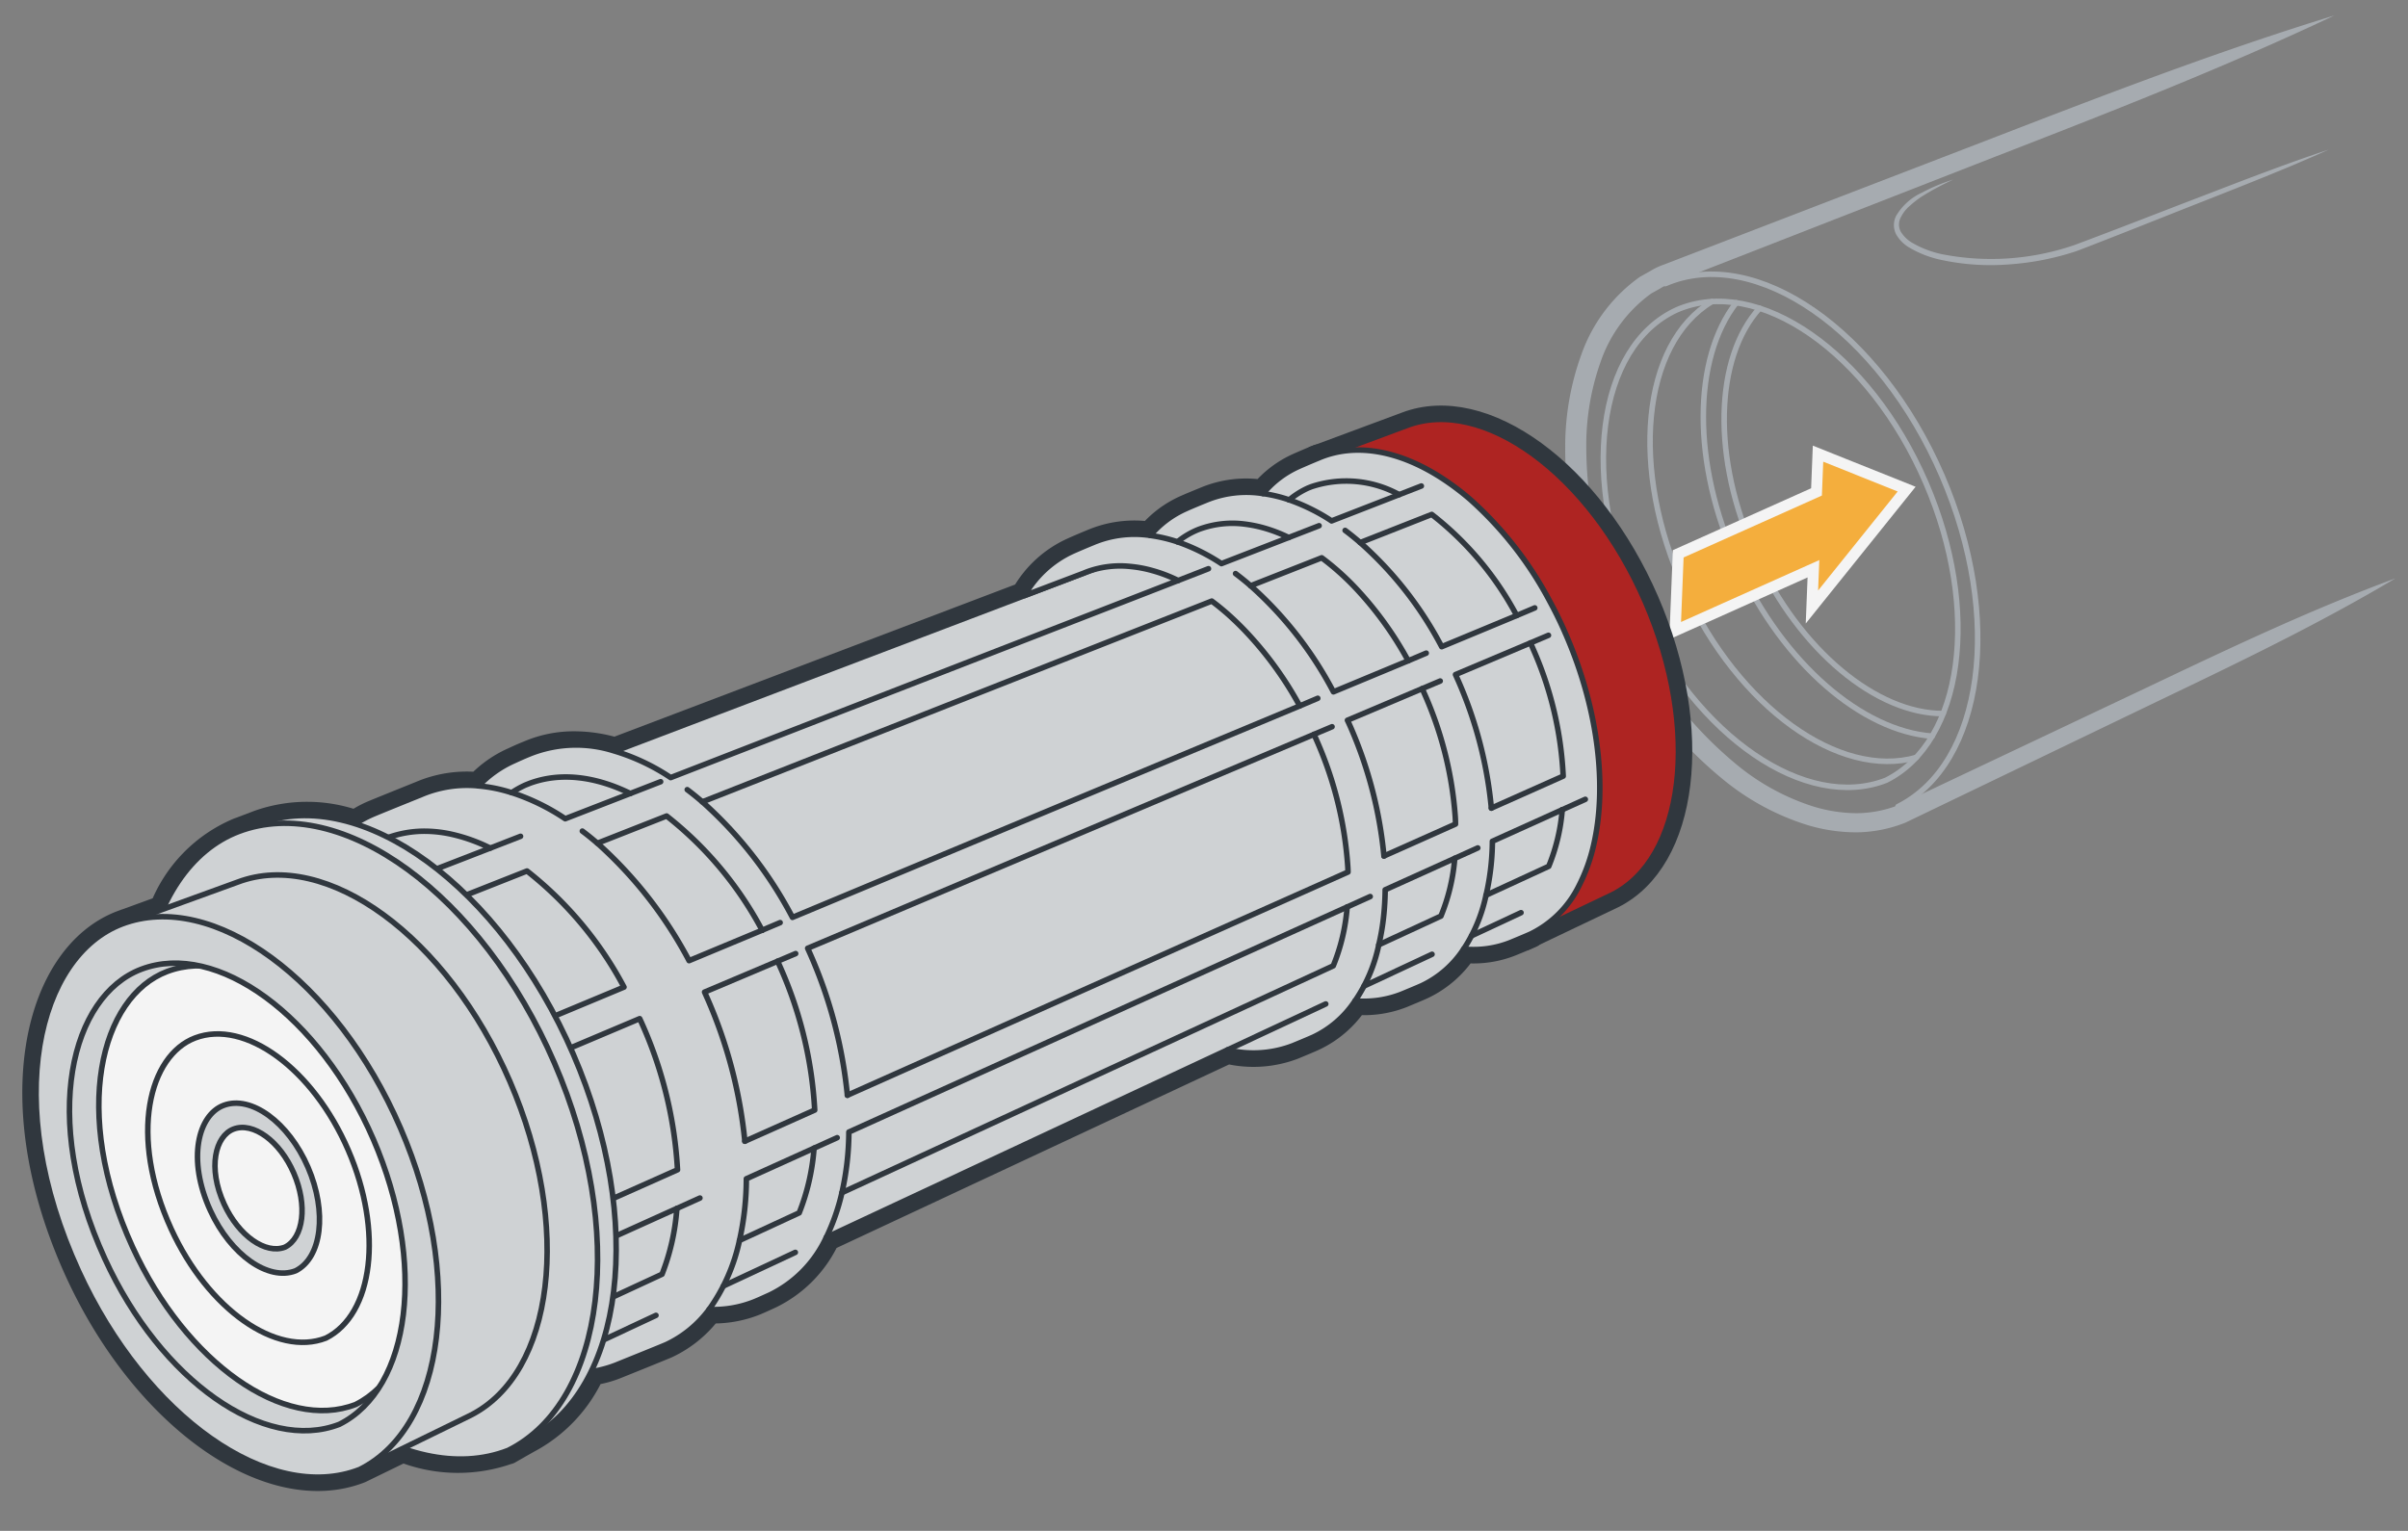 <svg xmlns="http://www.w3.org/2000/svg" width="218" height="138.634" viewBox="0 0 218 138.634"><rect x="0" y="0" width="218" height="138.634" fill="#808080" stroke="none"/><g id="b9773a99-921b-4ca6-8c6c-3a40f2341cb8" data-name="below"><path d="M150.759,25.684c8.169-3.526,19.391,4.273,25.065,17.418,5.55,12.86,3.734,26.074-3.996,29.942" style="fill:none;stroke:#a6abb0;stroke-linecap:round;stroke-linejoin:round;stroke-width:0.5px"/><path d="M216.863,52.376c-7.124,4.244-14.578,7.799-22.023,11.37L172.519,74.491l-.047.021-.009.003a12.303,12.303,0,0,1-4.391.862,15.411,15.411,0,0,1-4.383-.642,22.537,22.537,0,0,1-7.631-4.096,38.047,38.047,0,0,1-10.449-13.444,42.715,42.715,0,0,1-2.893-8.053,36.527,36.527,0,0,1-1.015-8.527,24.472,24.472,0,0,1,1.471-8.534A14.539,14.539,0,0,1,148.479,25.06l1.006-.561a5.73,5.73,0,0,1,.997-.482l1.955-.752,3.91-1.504,7.819-3.009,15.638-6.018c10.418-4.026,20.84-8.057,31.544-11.339-10.118,4.79-20.518,8.83-30.921,12.875l-15.595,6.089-7.797,3.045-3.898,1.522-1.949.761a4.49,4.49,0,0,0-.88.434l-.822.46a12.713,12.713,0,0,0-4.569,6.16,22.614,22.614,0,0,0-1.308,7.883,34.609,34.609,0,0,0,1.001,8.055,44.217,44.217,0,0,0,2.74,7.689,36.204,36.204,0,0,0,9.838,12.846,20.78,20.78,0,0,0,6.999,3.83,13.667,13.667,0,0,0,3.867.599,10.576,10.576,0,0,0,3.786-.717l-.055.024L194.174,62.351C201.632,58.807,209.083,55.247,216.863,52.376Z" style="fill:#a6abb0"/><path d="M170.759,70.657c-7.24,2.835-17.161-3.91-22.41-15.364-5.365-11.707-3.816-23.901,3.46-27.235,7.348-3.171,17.442,3.843,22.545,15.667C179.346,55.292,177.712,67.177,170.759,70.657Z" style="fill:none;stroke:#a6abb0;stroke-linecap:round;stroke-linejoin:round;stroke-width:0.5px"/><path d="M154.976,27.314c-6.317,3.8-7.483,15.141-2.485,26.048,4.914,10.723,14.034,17.206,20.995,15.233" style="fill:none;stroke:#a6abb0;stroke-linecap:round;stroke-linejoin:round;stroke-width:0.5px"/><path d="M174.921,66.667c-6.313-.474-13.458-6.504-17.606-15.555-4.204-9.174-4.047-18.654-.133-23.696" style="fill:none;stroke:#a6abb0;stroke-linecap:round;stroke-linejoin:round;stroke-width:0.5px"/><path d="M175.922,64.621c-5.99.021-12.983-5.647-16.969-14.345-4.028-8.791-3.706-17.887.34-22.362" style="fill:none;stroke:#a6abb0;stroke-linecap:round;stroke-linejoin:round;stroke-width:0.5px"/></g><g id="bf155968-dce1-49dc-a016-f08fdefd628b" data-name="illustration"><path d="M176.841,16.259a26.026,26.026,0,0,0-2.699,1.437,8.558,8.558,0,0,0-1.199.905,3.301,3.301,0,0,0-.882,1.126,1.381,1.381,0,0,0,.03,1.273,2.981,2.981,0,0,0,.998.973,9.062,9.062,0,0,0,2.773,1.057,23.152,23.152,0,0,0,11.962-.847c3.812-1.421,7.641-2.929,11.461-4.389,3.821-1.472,7.639-2.954,11.532-4.244-3.738,1.686-7.55,3.18-11.36,4.684-3.817,1.498-7.597,3.025-11.445,4.499a24.723,24.723,0,0,1-6.079,1.207,21.263,21.263,0,0,1-6.186-.402,9.544,9.544,0,0,1-2.931-1.14,3.25,3.25,0,0,1-1.153-1.171,1.851,1.851,0,0,1-.004-1.678,5.26,5.26,0,0,1,2.334-2.103A16.417,16.417,0,0,1,176.841,16.259Z" style="fill:#a6abb0"/></g><g id="a5ae47b3-b988-4462-9c06-319715ca9847" data-name="above"><polygon points="164.036 54.971 164.174 51.506 151.655 57.113 151.932 50.155 164.451 44.548 164.589 41.083 172.611 44.295 164.036 54.971" style="fill:#f4ae3d;stroke:#f4f4f4;stroke-miterlimit:10"/><path d="M138.565,84.597c-.45.2-1.36.58-1.81.76a9.059,9.059,0,0,1-4.24.6,9.219,9.219,0,0,1-3.78,3.3c-.45.21-1.36.58-1.81.77a9.257,9.257,0,0,1-4.25.62,9.18,9.18,0,0,1-3.78,3.28c-.45.21-1.36.58-1.81.77a10.02,10.02,0,0,1-5.96.39l-36.31,16.98c-.01.01-.01.02-.02.03a10.84,10.84,0,0,1-5.06,5.16c-.45.21-.93.43-1.38.62a10.092,10.092,0,0,1-4.16.72,10.188,10.188,0,0,1-3.86,3.17c-.45.2-4.05,1.65-4.5,1.83a9.29,9.29,0,0,1-2.31.62,13.022,13.022,0,0,1-5.79,6.16l-.76.43c-.04.02-.08.05-.12.07l-.58.33-.26.15v-.01a13.515,13.515,0,0,1-9.55-.17l-3.9,1.9c-8.11,3.17-19.38-4.72-25.45-17.96-7.03-15.36-3.65-28.55,3.94-31.43.14-.05.29-.11.44-.16h.01l3.26-1.19a12.63,12.63,0,0,1,6.84-7.03h.01a.688.688,0,0,1,.13-.05l1.71-.65a13.04,13.04,0,0,1,8.72.01,9.341,9.341,0,0,1,1.48-.83c.45-.2,4.04-1.64,4.5-1.83a10.534,10.534,0,0,1,5.17-.78h.01a9.742,9.742,0,0,1,3.22-2.28c.44-.21.92-.42,1.37-.6a10.223,10.223,0,0,1,4.08-.82,12.881,12.881,0,0,1,3.63.54c.02,0,.03.01.05.01l37.07-14.08a9.542,9.542,0,0,1,4.39-4.03c.45-.21,1.36-.59,1.82-.78a9.663,9.663,0,0,1,5.18-.64,8.973,8.973,0,0,1,3.21-2.42c.44-.2,1.35-.57,1.81-.76a9.466,9.466,0,0,1,5.18-.61,8.95,8.95,0,0,1,3.22-2.45c.45-.2,1.35-.59,1.81-.77" style="fill:none;stroke:#30373e;stroke-linecap:round;stroke-linejoin:round;stroke-width:2.5px"/><path d="M146.172,81.485l-7.473,3.564L119.485,40.927l7.715-2.867c7.231-2.732,17.098,4.431,22.22,16.249C154.514,66.062,153.036,78.049,146.172,81.485Z" style="fill:#ae2422;stroke:#30373e;stroke-linecap:round;stroke-miterlimit:10;stroke-width:1.5px"/><path d="M135.866,83.382,35.192,130.535,14.744,83.579,118.738,44.061c6.528-2.473,15.436,4.012,20.06,14.713C143.397,69.417,142.062,80.271,135.866,83.382Z" style="fill:#cfd2d4;stroke:#30373e;stroke-linecap:round;stroke-linejoin:round;stroke-width:0.5px"/><path d="M51.316,95.038l6.596-2.788c.102.212.196.425.289.637a37.446,37.446,0,0,1,3.136,13.047l-6.239,2.78a34.014,34.014,0,0,1,.196,3.425l5.984-2.703a20.155,20.155,0,0,1-1.343,5.958l-5.134,2.38a18.669,18.669,0,0,1-2.499,6.545,10.206,10.206,0,0,0,3.527-.723c.45-.187,4.054-1.632,4.505-1.836a10.201,10.201,0,0,0,3.859-3.17,9.982,9.982,0,0,0,4.157-.723c.451-.187.926-.408,1.377-.612a10.843,10.843,0,0,0,5.066-5.168c0-.009.009-.017.009-.025l36.32-16.983a9.963,9.963,0,0,0,5.958-.391c.451-.187,1.36-.561,1.81-.765a9.241,9.241,0,0,0,3.783-3.281,9.287,9.287,0,0,0,4.242-.62c.45-.187,1.36-.561,1.81-.765a9.242,9.242,0,0,0,3.782-3.307,9.039,9.039,0,0,0,4.242-.595c.451-.187,1.36-.561,1.81-.765a9.528,9.528,0,0,0,4.395-4.394,15.703,15.703,0,0,0,1.309-3.621c1.241-5.27.468-12.24-2.474-19.057-.085-.187-.162-.374-.246-.561q-.574-1.275-1.224-2.474a33.057,33.057,0,0,0-7.233-9.265,23.831,23.831,0,0,0-2.567-1.929c-3.808-2.465-7.786-3.256-11.152-1.81-.459.187-1.36.57-1.81.773a8.859,8.859,0,0,0-3.213,2.448,9.563,9.563,0,0,0-5.185.612c-.459.187-1.369.561-1.81.765a8.961,8.961,0,0,0-3.213,2.414,9.634,9.634,0,0,0-5.176.646c-.459.187-1.369.57-1.819.773a9.574,9.574,0,0,0-4.394,4.029l5.287-2.006c.17-.068.332-.136.502-.196a8.687,8.687,0,0,1,3.833-.433,11.019,11.019,0,0,1,1.972.374,13.011,13.011,0,0,1,2.32.892l-45.943,17.85a19.014,19.014,0,0,0-5.083-2.405h-.008a11.305,11.305,0,0,0-7.701.272c-.459.187-.935.4-1.377.604a9.97,9.97,0,0,0-3.221,2.278,10.583,10.583,0,0,0-5.176.782c-.459.187-4.046,1.632-4.497,1.836a9.998,9.998,0,0,0-2.992,2.04,14.205,14.205,0,0,1,3.018.74,8.206,8.206,0,0,1,.969-.527,9.671,9.671,0,0,1,3.893-.765,11.412,11.412,0,0,1,2.363.281A15.301,15.301,0,0,1,44.38,76.805l-5.831,2.261a28.607,28.607,0,0,1,2.924,2.278l6.239-2.465a33.049,33.049,0,0,1,8.78,10.514l-6.604,2.754Z" style="fill:#cfd2d4;stroke:#30373e;stroke-linecap:round;stroke-linejoin:round;stroke-width:0.5px"/><path d="M123.141,49.138l6.477-2.55a28.515,28.515,0,0,1,7.692,9.155" style="fill:none;stroke:#30373e;stroke-linecap:round;stroke-linejoin:round;stroke-width:0.5px"/><path d="M113.222,53.048l6.435-2.533a23.607,23.607,0,0,1,3.086,2.754,31.628,31.628,0,0,1,4.743,6.571" style="fill:none;stroke:#30373e;stroke-linecap:round;stroke-linejoin:round;stroke-width:0.5px"/><path d="M116.715,45.27a7.539,7.539,0,0,1,1.7-1.071c.11-.043.212-.085.323-.128a9.939,9.939,0,0,1,7.93.723" style="fill:none;stroke:#30373e;stroke-linecap:round;stroke-linejoin:round;stroke-width:0.5px"/><path d="M106.6,49.07a7.274,7.274,0,0,1,1.623-1.003,5.47,5.47,0,0,1,.518-.204,8.684,8.684,0,0,1,3.893-.408,11.839,11.839,0,0,1,1.904.391,13.314,13.314,0,0,1,2.133.833" style="fill:none;stroke:#30373e;stroke-linecap:round;stroke-linejoin:round;stroke-width:0.5px"/><path d="M63.582,72.615l46.121-18.181c.484.357.96.748,1.437,1.165.493.442.986.91,1.462,1.403a32.039,32.039,0,0,1,5.066,6.928" style="fill:none;stroke:#30373e;stroke-linecap:round;stroke-linejoin:round;stroke-width:0.5px"/><path d="M46.327,71.782a9.187,9.187,0,0,1,1.198-.671c.144-.059.297-.119.442-.178,2.788-1.028,5.958-.62,9.095.926" style="fill:none;stroke:#30373e;stroke-linecap:round;stroke-linejoin:round;stroke-width:0.5px"/><path d="M54.087,76.363l6.264-2.465a32.486,32.486,0,0,1,8.645,10.345" style="fill:none;stroke:#30373e;stroke-linecap:round;stroke-linejoin:round;stroke-width:0.5px"/><path d="M73.697,103.98a19.793,19.793,0,0,1-1.343,5.856l-5.406,2.499" style="fill:none;stroke:#30373e;stroke-linecap:round;stroke-linejoin:round;stroke-width:0.5px"/><path d="M70.399,87.048c.093.204.187.416.281.629a36.678,36.678,0,0,1,3.077,12.852l-6.324,2.822" style="fill:none;stroke:#30373e;stroke-linecap:round;stroke-linejoin:round;stroke-width:0.5px"/><path d="M121.96,82.135a17.57,17.57,0,0,1-1.258,5.33l-44.48,20.544" style="fill:none;stroke:#30373e;stroke-linecap:round;stroke-linejoin:round;stroke-width:0.5px"/><path d="M118.959,66.503c.085.187.17.383.255.578a33.828,33.828,0,0,1,2.805,11.424c.009.153.017.315.017.468l-45.322,20.213" style="fill:none;stroke:#30373e;stroke-linecap:round;stroke-linejoin:round;stroke-width:0.5px"/><path d="M131.701,77.732a17.403,17.403,0,0,1-1.25,5.228l-5.627,2.601" style="fill:none;stroke:#30373e;stroke-linecap:round;stroke-linejoin:round;stroke-width:0.5px"/><path d="M128.751,62.364c.085.187.17.374.255.57a33.307,33.307,0,0,1,2.737,10.99c.017.238.025.468.025.706l-6.477,2.89" style="fill:none;stroke:#30373e;stroke-linecap:round;stroke-linejoin:round;stroke-width:0.5px"/><path d="M141.433,73.329a17.042,17.042,0,0,1-1.224,5.125l-5.678,2.618" style="fill:none;stroke:#30373e;stroke-linecap:round;stroke-linejoin:round;stroke-width:0.5px"/><path d="M138.552,58.224c.085.178.17.365.246.552a32.134,32.134,0,0,1,2.72,11.509l-6.503,2.898" style="fill:none;stroke:#30373e;stroke-linecap:round;stroke-linejoin:round;stroke-width:0.5px"/><line x1="53.625" y1="112.897" x2="51.538" y2="113.84" style="fill:none;stroke:#30373e;stroke-linecap:round;stroke-linejoin:round;stroke-width:0.5px"/><line x1="63.366" y1="108.495" x2="61.279" y2="109.437" style="fill:none;stroke:#30373e;stroke-linecap:round;stroke-linejoin:round;stroke-width:0.5px"/><line x1="143.521" y1="72.386" x2="141.433" y2="73.329" style="fill:none;stroke:#30373e;stroke-linecap:round;stroke-linejoin:round;stroke-width:0.5px"/><path d="M122.674,90.643a14.031,14.031,0,0,0,2.15-5.083,19.991,19.991,0,0,0,.425-2.439c.068-.595.111-1.198.136-1.81.009-.238.017-.484.017-.731l6.298-2.848,2.087-.943" style="fill:none;stroke:#30373e;stroke-linecap:round;stroke-linejoin:round;stroke-width:0.5px"/><path d="M132.508,85.951a14.203,14.203,0,0,0,2.023-4.879c.043-.162.076-.323.111-.484a22.548,22.548,0,0,0,.467-4.403l6.324-2.856" style="fill:none;stroke:#30373e;stroke-linecap:round;stroke-linejoin:round;stroke-width:0.5px"/><path d="M64.192,118.594a16.81,16.81,0,0,0,2.754-6.256l.002-.003a25.823,25.823,0,0,0,.621-5.585l6.128-2.771.007-.006,2.087-.943" style="fill:none;stroke:#30373e;stroke-linecap:round;stroke-linejoin:round;stroke-width:0.5px"/><path d="M51.699,124.329a16.077,16.077,0,0,0,2.892-6.755" style="fill:none;stroke:#30373e;stroke-linecap:round;stroke-linejoin:round;stroke-width:0.5px"/><path d="M41.873,129.013a13.998,13.998,0,0,0,1.605-2.619" style="fill:none;stroke:#30373e;stroke-linecap:round;stroke-linejoin:round;stroke-width:0.5px"/><path d="M116.715,45.27a12.358,12.358,0,0,0-2.372-.57" style="fill:none;stroke:#30373e;stroke-linecap:round;stroke-linejoin:round;stroke-width:0.5px"/><path d="M33.518,76.661a14.681,14.681,0,0,0-3.053-.627" style="fill:none;stroke:#30373e;stroke-linecap:round;stroke-linejoin:round;stroke-width:0.5px"/><path d="M23.43,80.463a14.122,14.122,0,0,0-3.19-.615" style="fill:none;stroke:#30373e;stroke-linecap:round;stroke-linejoin:round;stroke-width:0.5px"/><path d="M74.793,112.089a19.074,19.074,0,0,0,1.428-4.08,25.416,25.416,0,0,0,.629-5.491l45.11-20.383,2.087-.943" style="fill:none;stroke:#30373e;stroke-linecap:round;stroke-linejoin:round;stroke-width:0.5px"/><line x1="65.495" y1="116.458" x2="72.003" y2="113.415" style="fill:none;stroke:#30373e;stroke-linecap:round;stroke-linejoin:round;stroke-width:0.5px"/><line x1="53.11" y1="122.055" x2="59.388" y2="119.119" style="fill:none;stroke:#30373e;stroke-linecap:round;stroke-linejoin:round;stroke-width:0.5px"/><line x1="44.319" y1="126.165" x2="49.385" y2="123.796" style="fill:none;stroke:#30373e;stroke-linecap:round;stroke-linejoin:round;stroke-width:0.5px"/><line x1="120.024" y1="90.918" x2="111.122" y2="95.08" style="fill:none;stroke:#30373e;stroke-linecap:round;stroke-linejoin:round;stroke-width:0.5px"/><line x1="129.645" y1="86.419" x2="123.491" y2="89.297" style="fill:none;stroke:#30373e;stroke-linecap:round;stroke-linejoin:round;stroke-width:0.5px"/><line x1="137.701" y1="82.652" x2="133.222" y2="84.747" style="fill:none;stroke:#30373e;stroke-linecap:round;stroke-linejoin:round;stroke-width:0.5px"/><path d="M68.996,84.243l-6.613,2.754a38.109,38.109,0,0,0-8.296-10.633l-.002.003q-.675-.585-1.365-1.103" style="fill:none;stroke:#30373e;stroke-linecap:round;stroke-linejoin:round;stroke-width:0.5px"/><path d="M41.474,81.345q-.675-.585-1.365-1.103" style="fill:#cfd2d4;stroke:#30373e;stroke-linecap:round;stroke-linejoin:round;stroke-width:0.5px"/><line x1="34.359" y1="80.699" x2="37.106" y2="79.629" style="fill:none;stroke:#30373e;stroke-linecap:round;stroke-linejoin:round;stroke-width:0.5px"/><line x1="44.381" y1="76.806" x2="47.127" y2="75.737" style="fill:none;stroke:#30373e;stroke-linecap:round;stroke-linejoin:round;stroke-width:0.5px"/><path d="M59.807,70.792l-2.747,1.069.002-.003-5.891,2.287a19.431,19.431,0,0,0-4.845-2.363l-.022-.001a13.441,13.441,0,0,0-2.981-.608" style="fill:none;stroke:#30373e;stroke-linecap:round;stroke-linejoin:round;stroke-width:0.5px"/><line x1="106.66" y1="52.572" x2="109.406" y2="51.502" style="fill:none;stroke:#30373e;stroke-linecap:round;stroke-linejoin:round;stroke-width:0.5px"/><path d="M119.419,47.609l-2.747,1.069-6.094,2.363A17.846,17.846,0,0,0,106.6,49.07a13.573,13.573,0,0,0-2.465-.578" style="fill:none;stroke:#30373e;stroke-linecap:round;stroke-linejoin:round;stroke-width:0.5px"/><path d="M128.676,44.013l-2.007.781-6.12,2.38c-.212-.144-.417-.272-.629-.4a17.548,17.548,0,0,0-3.204-1.504" style="fill:none;stroke:#30373e;stroke-linecap:round;stroke-linejoin:round;stroke-width:0.5px"/><path d="M47.735,130.37l-1.722.979-.309-.713c-8.714.67-19.351-7.83-25.394-21.025-6.971-15.213-4.885-28.545,1.52-33.782l-.223-.524,1.843-.704c9.255-3.511,21.883,5.692,28.451,20.87C58.423,110.555,56.526,125.957,47.735,130.37Z" style="fill:#cfd2d4;stroke:#30373e;stroke-linecap:round;stroke-linejoin:round;stroke-width:0.5px"/><path d="M46.012,131.346c-9.211,3.587-21.995-5.362-28.878-20.382-7.984-17.422-4.142-32.392,4.468-35.66,9.306-3.532,22,5.719,28.593,20.966C56.753,111.435,54.846,126.913,46.012,131.346Z" style="fill:#cfd2d4;stroke:#30373e;stroke-linecap:round;stroke-linejoin:round;stroke-width:0.5px"/><path d="M42.572,128.185l-10.008,4.891c-8.117,3.165-19.382-4.726-25.453-17.96C.079,99.758,3.461,86.559,11.049,83.68c.147-.052.295-.113.442-.156L21.525,79.881c8.022-3.035,18.966,4.926,24.646,18.073C51.817,111.032,50.178,124.361,42.572,128.185Z" style="fill:#cfd2d4;stroke:#30373e;stroke-linecap:round;stroke-linejoin:round;stroke-width:0.5px"/><path d="M72.032,86.357l-1.633.691-6.613,2.796q.14.319.281.637a42.676,42.676,0,0,1,3.366,12.869" style="fill:none;stroke:#30373e;stroke-linecap:round;stroke-linejoin:round;stroke-width:0.5px"/><line x1="70.629" y1="83.552" x2="68.996" y2="84.243" style="fill:none;stroke:#30373e;stroke-linecap:round;stroke-linejoin:round;stroke-width:0.5px"/><path d="M119.3,63.237l-1.633.691L71.742,83.078a37.02,37.02,0,0,0-8.16-10.463q-.675-.585-1.365-1.103" style="fill:none;stroke:#30373e;stroke-linecap:round;stroke-linejoin:round;stroke-width:0.5px"/><path d="M120.592,65.813l-1.633.691-45.84,19.372c.093.212.187.416.281.629a41.87,41.87,0,0,1,3.315,12.682" style="fill:none;stroke:#30373e;stroke-linecap:round;stroke-linejoin:round;stroke-width:0.5px"/><path d="M130.384,61.673l-1.633.691-6.766,2.865c.094.187.179.383.264.57a38.104,38.104,0,0,1,3.043,11.722" style="fill:none;stroke:#30373e;stroke-linecap:round;stroke-linejoin:round;stroke-width:0.5px"/><path d="M129.118,59.149l-1.633.691-6.766,2.813a33.99,33.99,0,0,0-7.497-9.605h0q-.675-.585-1.365-1.103" style="fill:none;stroke:#30373e;stroke-linecap:round;stroke-linejoin:round;stroke-width:0.5px"/><path d="M138.944,55.052l-1.633.691-6.792,2.822a33.029,33.029,0,0,0-7.378-9.427q-.675-.585-1.365-1.103" style="fill:none;stroke:#30373e;stroke-linecap:round;stroke-linejoin:round;stroke-width:0.5px"/><path d="M140.185,57.534l-1.633.691-6.783,2.865c.085.187.17.383.255.57a37.38,37.38,0,0,1,2.992,11.526" style="fill:none;stroke:#30373e;stroke-linecap:round;stroke-linejoin:round;stroke-width:0.5px"/><path d="M32.203,127.188c-6.444,2.51-15.387-3.751-20.202-14.259-5.585-12.188-2.897-22.661,3.126-24.947,6.511-2.471,15.391,4.001,20.003,14.668C39.718,113.258,38.383,124.087,32.203,127.188Z" style="fill:#f4f4f4;stroke:#30373e;stroke-linecap:round;stroke-linejoin:round;stroke-width:0.5px"/><path d="M29.504,121.179c-4.468,1.74-10.668-2.601-14.006-9.885-3.872-8.45-2.009-15.711,2.167-17.296,4.514-1.713,10.67,2.774,13.868,10.169C34.714,111.522,33.789,119.029,29.504,121.179Z" style="fill:none;stroke:#30373e;stroke-linecap:round;stroke-linejoin:round;stroke-width:0.5px"/><path d="M26.766,115.083c-2.462.959-5.879-1.433-7.719-5.448-2.134-4.657-1.107-8.658,1.194-9.531,2.487-.944,5.88,1.529,7.643,5.604C29.637,109.761,29.127,113.898,26.766,115.083Z" style="fill:#cfd2d4;stroke:#30373e;stroke-linecap:round;stroke-linejoin:round;stroke-width:0.5px"/><path d="M25.803,112.94c-1.757.684-4.196-1.023-5.509-3.888-1.523-3.323-.79-6.179.852-6.803,1.775-.674,4.197,1.091,5.454,4C27.852,109.142,27.488,112.094,25.803,112.94Z" style="fill:#f4f4f4;stroke:#30373e;stroke-linecap:round;stroke-linejoin:round;stroke-width:0.5px"/><path d="M36.255,102.157c-5.81-13.44-17-21.59-25.21-18.48-7.58,2.88-10.97,16.08-3.93,31.44,6.07,13.23,17.33,21.12,25.45,17.96C40.355,129.177,42.035,115.527,36.255,102.157Zm-5.53,26.83c-6.77,2.63-16.17-3.94-21.23-14.99-5.87-12.81-3.04-23.81,3.29-26.22,6.84-2.6,16.17,4.21,21.02,15.41C38.625,114.347,37.225,125.727,30.725,128.987Z" style="fill:#cfd2d4;stroke:#30373e;stroke-linecap:round;stroke-linejoin:round;stroke-width:0.5px"/></g></svg>
